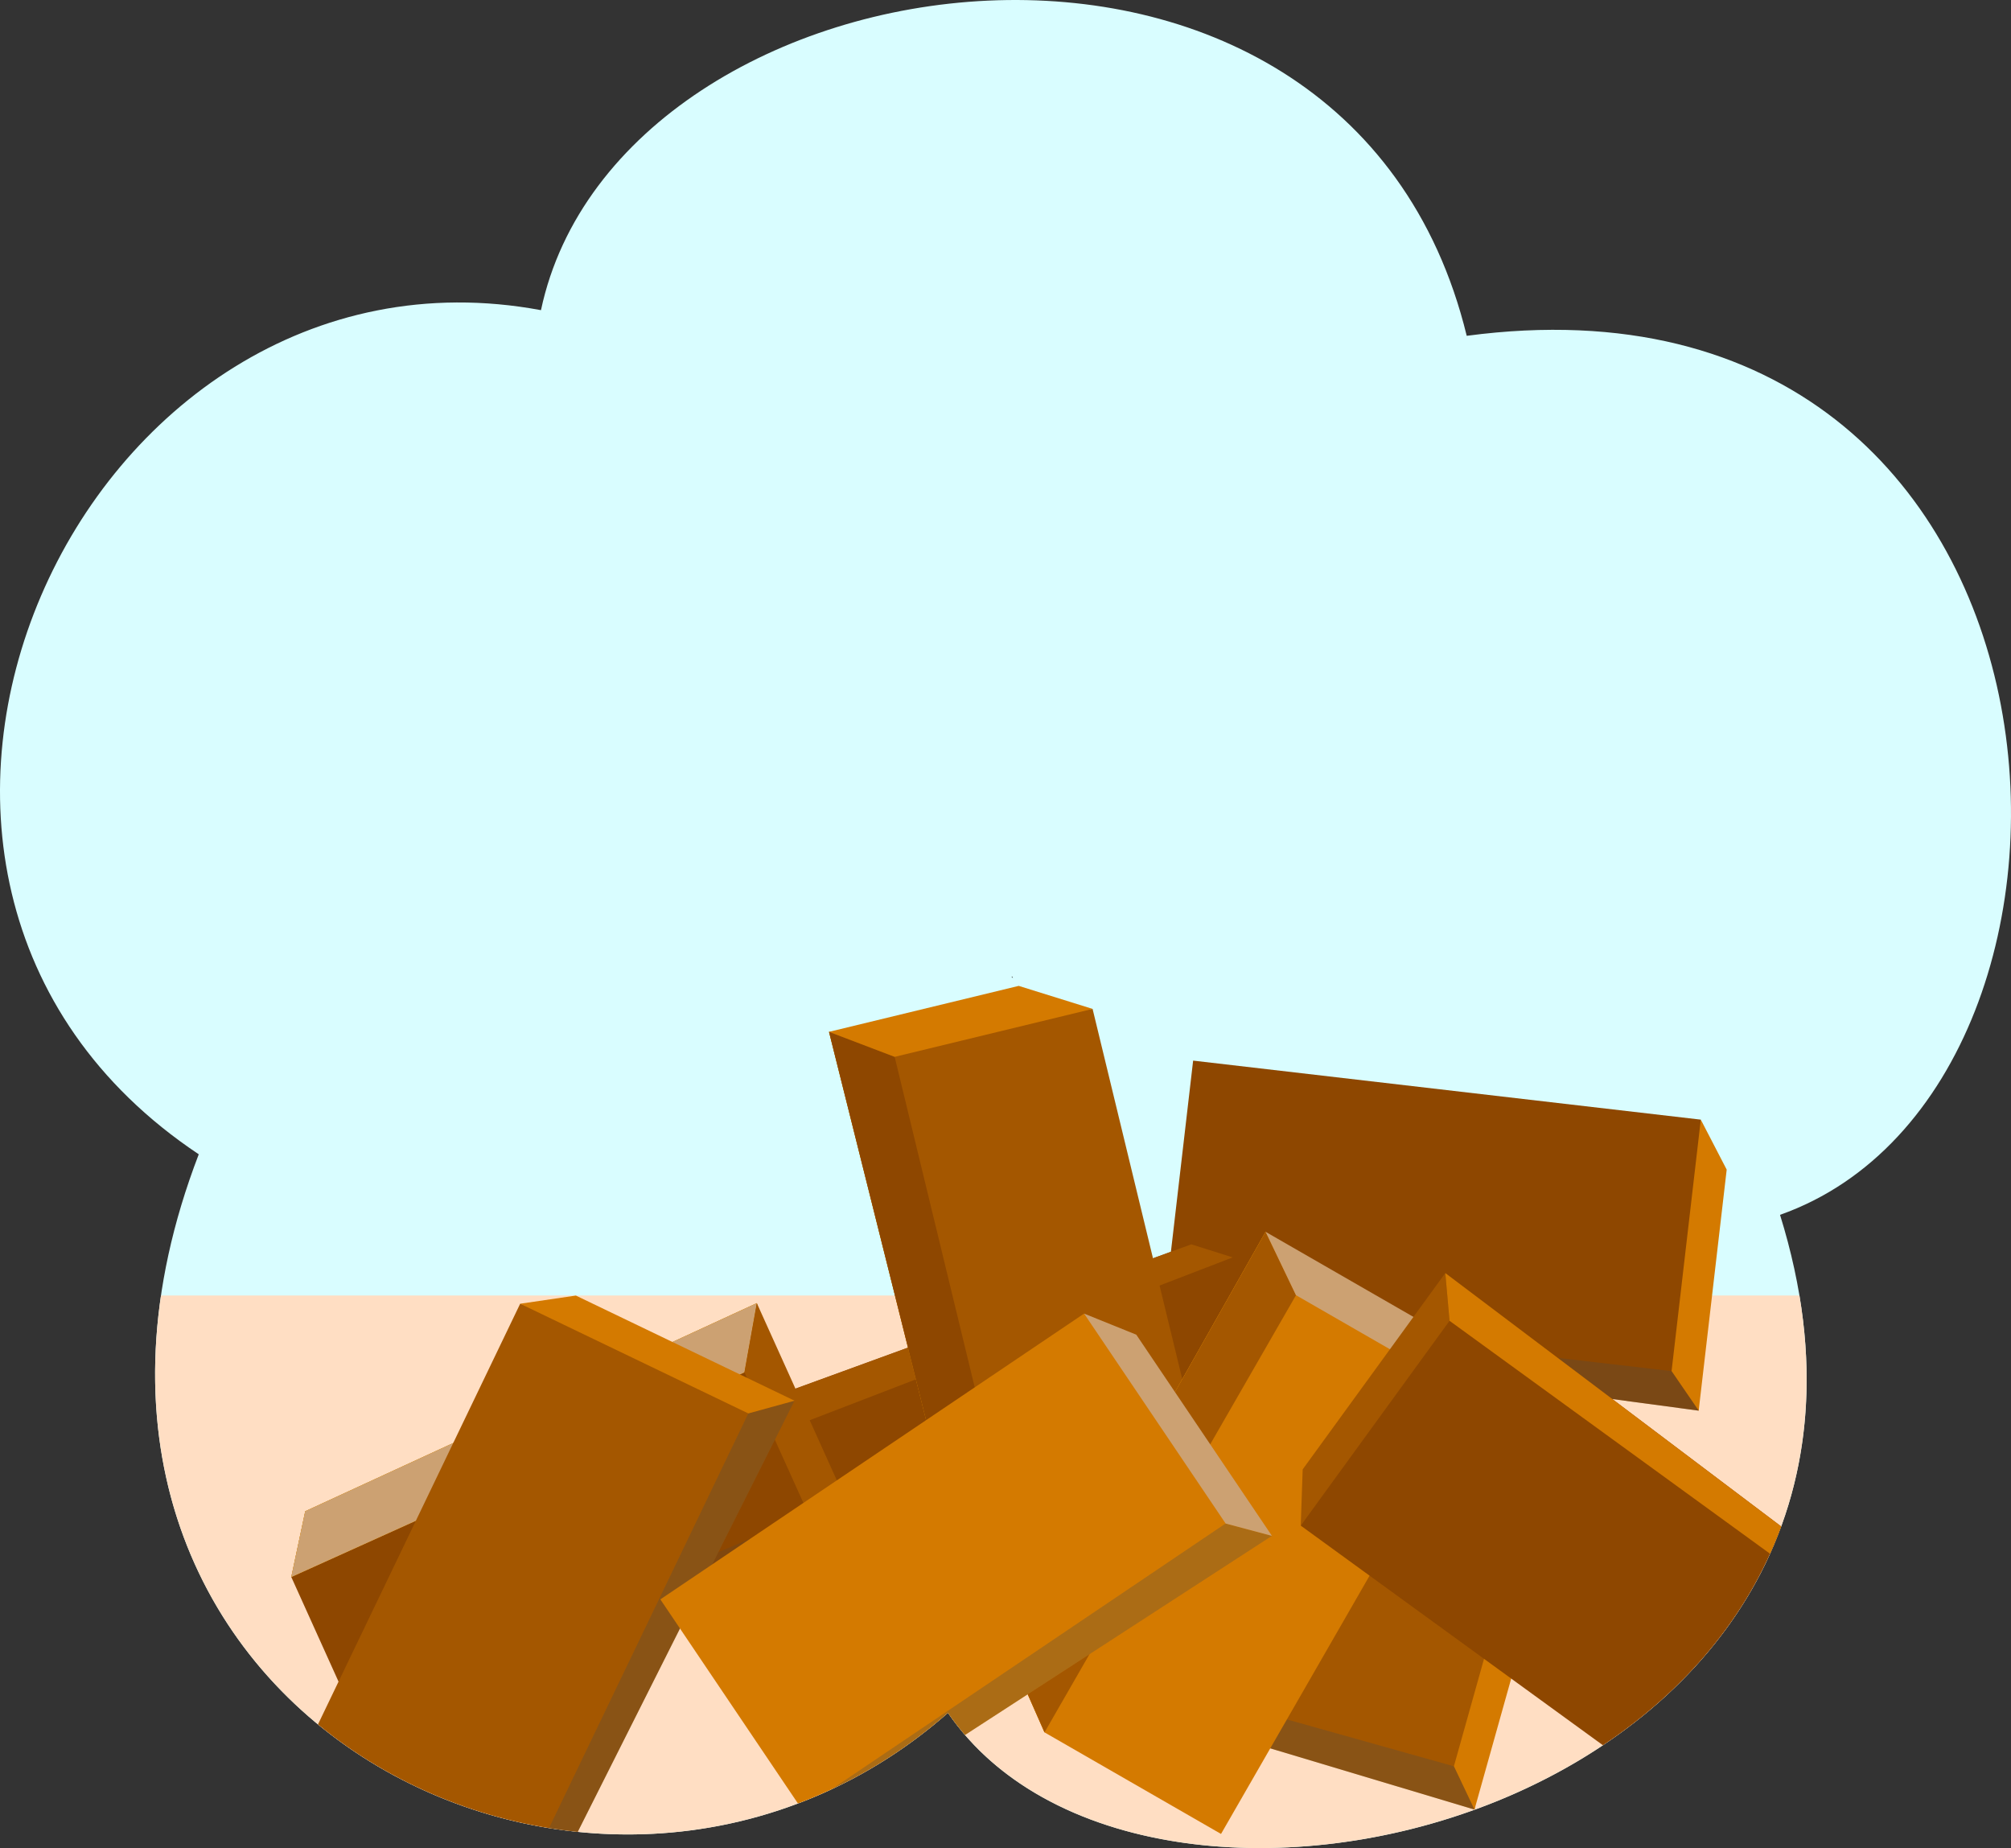<?xml version="1.0" encoding="utf-8"?>
<!-- Generator: Adobe Illustrator 27.2.0, SVG Export Plug-In . SVG Version: 6.00 Build 0)  -->
<svg version="1.1" xmlns="http://www.w3.org/2000/svg" xmlns:xlink="http://www.w3.org/1999/xlink" x="0px" y="0px"
	 viewBox="0 0 1510.646 1388.022" enable-background="new 0 0 1510.646 1388.022" xml:space="preserve">
<rect x="0" y="0" width="1510.646" height="1388.022" fill="#333333" stroke="none"/>
<g id="drillingmachine_x5F_saw_x5F_bubble">
	<path fill="#D9FDFF" d="M1101.787,252.223c-90.317-370.636-636.961-294.281-695.41-19.272
		C60.62,168.635-163.708,658.279,149.306,866.962C-9.669,1280.514,447.02,1519.41,712.099,1286.471
		c153.767,224.513,762.234,66.692,625.042-374.044C1612.3,815.245,1578.831,188.722,1101.787,252.223z M759.763,733.515
		c0.246-0.006,0.492-0.008,0.738-0.015c0.129,0.404,0.266,0.802,0.397,1.205C760.519,734.309,760.143,733.91,759.763,733.515z"/>
	<path fill="#FFDEC3" d="M712.099,1286.471c146.497,213.898,705.709,80.76,639.625-313.437H120.923
		C70.12,1319.303,470.615,1498.675,712.099,1286.471z"/>
	<path fill="none" d="M1101.787,252.223c-90.317-370.636-636.961-294.281-695.41-19.272
		C60.62,168.635-163.708,658.279,149.306,866.962C-9.669,1280.514,447.02,1519.41,712.099,1286.471
		c153.767,224.513,762.234,66.692,625.042-374.044C1612.3,815.245,1578.831,188.722,1101.787,252.223z M759.763,733.515
		c0.246-0.006,0.492-0.008,0.738-0.015c0.129,0.404,0.266,0.802,0.397,1.205C760.519,734.309,760.143,733.91,759.763,733.515z"/>
	<polygon fill="#8E4700" points="1276.033,1059.501 1276.033,1059.501 1276.033,1059.501 1276.033,1059.501 1277.625,840.932 
		1277.625,840.932 896.274,796.599 874.318,985.475 897.285,1008.608 	"/>
	<polygon fill="#D47A00" points="1297.078,878.477 1276.033,1059.501 1255.667,1029.808 1277.625,840.932 	"/>
	<polygon opacity="0.3" fill="#4A4A49" enable-background="new    " points="897.285,1008.608 1276.033,1059.501 1255.667,1029.808 
		874.318,985.475 	"/>
	<polygon fill="#8E4700" points="535.863,1065.462 535.863,1065.462 535.863,1065.462 535.863,1065.462 635.993,1259.754 
		635.993,1259.754 994.289,1121.853 925.989,944.395 894.903,934.579 	"/>
	<polygon opacity="0.2" fill="#4A4A49" enable-background="new    " points="985.643,1099.387 976.844,1076.527 619.837,1217.777 
		625.89,1233.505 	"/>
	<polygon opacity="0.2" fill="#4A4A49" enable-background="new    " points="967.061,1051.107 956.173,1022.819 599.706,1165.473 
		611.652,1196.51 	"/>
	<polygon fill="#FDF1B8" points="601.323,1235.543 535.863,1065.462 567.693,1082.295 635.993,1259.754 	"/>
	<polygon fill="#A45700" points="894.903,934.579 535.863,1065.462 567.693,1082.295 925.989,944.395 	"/>
	<polygon fill="#A45700" points="1107.605,1359.128 1107.605,1359.127 1107.605,1359.127 1107.605,1359.127 1143.499,1143.52 
		1143.499,1143.52 773.842,1039.852 722.497,1222.937 741.548,1249.39 1107.605,1359.127 	"/>
	<polygon opacity="0.2" fill="#4A4A49" enable-background="new    " points="767.342,1063.03 760.728,1086.614 1131.353,1186.827 
		1135.904,1170.601 	"/>
	<polygon fill="#D47A00" points="1156.815,1183.654 1107.605,1359.127 1092.154,1326.604 1143.499,1143.52 	"/>
	<polygon opacity="0.3" fill="#4A4A49" enable-background="new    " points="741.548,1249.39 1107.605,1359.127 1092.154,1326.604 
		722.497,1222.937 	"/>
	<polygon fill="#8E4700" points="568.522,978.762 229.292,1135.071 218.82,1184.447 281.787,1323.858 622.176,1170.117 	"/>
	<polygon fill="#FFA600" points="229.292,1135.071 218.82,1184.447 559.209,1030.705 568.522,978.762 	"/>
	<polygon fill="#CCA172" points="229.292,1135.071 218.82,1184.447 559.209,1030.705 568.522,978.762 	"/>
	<polygon fill="#A45700" points="628.871,1112.378 568.522,978.762 559.209,1030.705 622.176,1170.117 	"/>
	<polygon opacity="0.2" fill="#4A4A49" enable-background="new    " points="276.526,1312.211 263.304,1282.937 607.282,1137.14 
		612.862,1149.496 	"/>
	<polygon fill="#FFA600" points="714.679,1142.492 761.255,1161.941 672.07,793.77 622.756,774.984 	"/>
	<polygon fill="#A45700" points="622.756,774.984 714.679,1142.491 761.255,1161.941 909.927,1125.927 820.742,757.756 	"/>
	<polygon fill="#8E4700" points="714.679,1142.492 761.255,1161.941 672.07,793.77 622.756,774.984 	"/>
	<polygon fill="#D47A00" points="765.247,740.467 622.756,774.984 672.07,793.77 820.742,757.756 	"/>
	<polygon fill="#FFA600" points="764.255,1254.959 784.628,1301.138 973.538,972.783 950.723,925.199 	"/>
	<polygon fill="#D47A00" points="950.723,925.199 764.255,1254.959 784.628,1301.138 917.222,1377.422 1106.132,1049.067 	"/>
	<polygon fill="#A45700" points="764.255,1254.959 784.628,1301.138 973.538,972.783 950.723,925.199 	"/>
	<polygon fill="#CCA172" points="1077.805,998.311 950.723,925.199 973.538,972.783 1106.132,1049.067 	"/>
	<path fill="none" d="M759.763,733.515c0.38,0.395,0.756,0.794,1.135,1.19c-0.131-0.403-0.268-0.801-0.397-1.205
		C760.255,733.507,760.009,733.509,759.763,733.515z"/>
	<path fill="#8E4700" d="M977.105,1145.85l227.012,164.959c59.88-39.997,108.53-95.107,133.899-164.333L1085.698,956.16
		L977.105,1145.85z"/>
	<path fill="#A45700" d="M390.751,979.2l-151.89,315.959c54.887,45.187,123.381,73.364,195.12,80.713l162.858-323.853L390.751,979.2
		z"/>
	<polygon fill="#A45700" points="978.568,1103.59 1085.698,956.16 1088.883,992.025 977.105,1145.85 	"/>
	<path fill="none" d="M759.763,733.515c0.38,0.395,0.756,0.794,1.135,1.19c-0.131-0.403-0.268-0.801-0.397-1.205
		C760.255,733.507,760.009,733.509,759.763,733.515z"/>
	<g>
		<path fill="none" d="M759.763,733.515c0.38,0.395,0.756,0.794,1.135,1.19c-0.131-0.403-0.268-0.801-0.397-1.205
			C760.255,733.507,760.009,733.509,759.763,733.515z"/>
		<path opacity="0.3" fill="#4A4A49" enable-background="new    " d="M562.125,1061.584l-149.716,311.438
			c7.151,1.159,14.345,2.11,21.572,2.851l162.858-323.853L562.125,1061.584z"/>
	</g>
	<path fill="#D47A00" d="M1088.883,992.025l240.768,174.955c3.018-6.69,5.808-13.526,8.365-20.504L1085.698,956.16L1088.883,992.025
		z"/>
	<polygon fill="#D47A00" points="432.589,973.061 596.839,1052.02 562.125,1061.584 390.751,979.2 	"/>
	<path fill="none" d="M759.763,733.515c0.38,0.395,0.756,0.794,1.135,1.19c-0.131-0.403-0.268-0.801-0.397-1.205
		C760.255,733.507,760.009,733.509,759.763,733.515z"/>
	<path fill="none" d="M759.763,733.515c0.38,0.395,0.756,0.794,1.135,1.19c-0.131-0.403-0.268-0.801-0.397-1.205
		C760.255,733.507,760.009,733.509,759.763,733.515z"/>
	<path fill="#D47A00" d="M814.358,986.608l-318.309,214.644l103.374,153.299c39.647-14.989,77.819-37.45,112.676-68.08
		c3.97,5.797,8.249,11.335,12.805,16.624l230.555-149.558L814.358,986.608z"/>
	<path opacity="0.3" fill="#4A4A49" enable-background="new    " d="M920.668,1144.261l-296.102,199.67
		c30.631-14.328,60.109-33.361,87.532-57.46c3.97,5.797,8.249,11.335,12.805,16.625l230.555-149.559L920.668,1144.261z"/>
	<polygon fill="#CCA172" points="853.569,1002.438 814.358,986.608 920.668,1144.261 955.459,1153.537 	"/>
</g>
<g id="Layer_1">
</g>
</svg>
